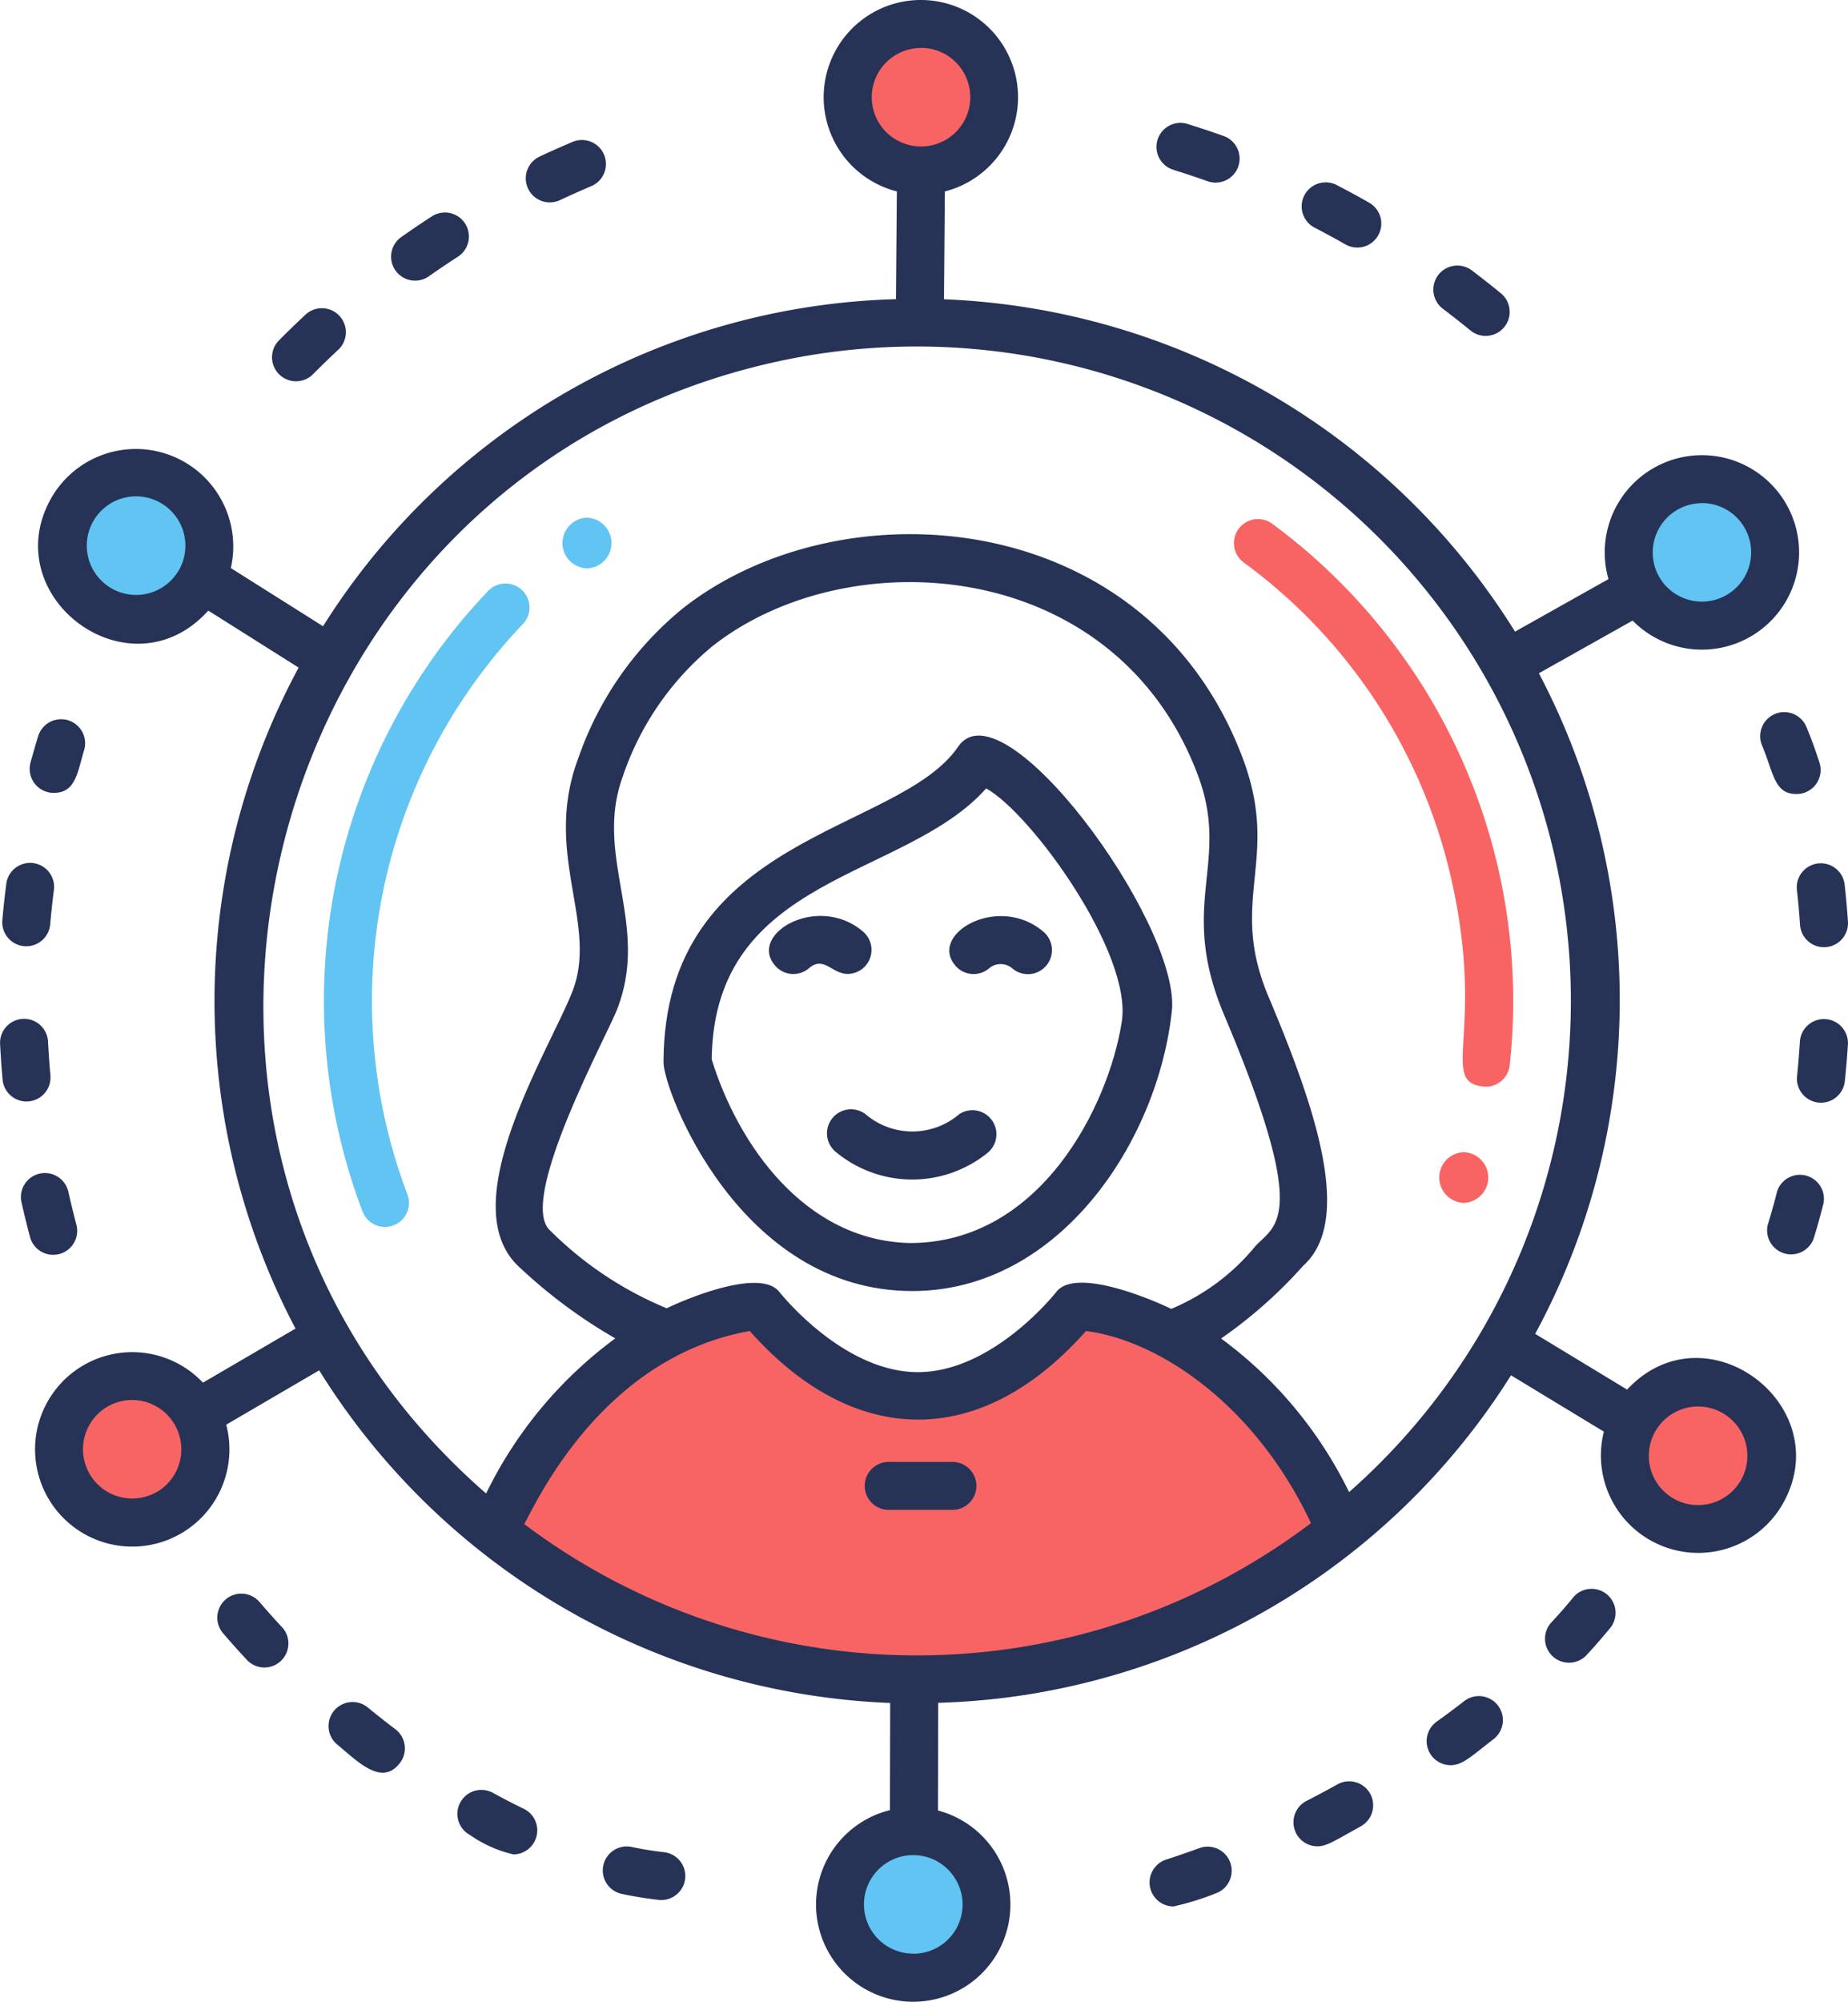 <svg xmlns="http://www.w3.org/2000/svg" width="64.654" height="70" viewBox="0 0 64.654 70"><g transform="translate(17.893 46.45)"><path d="M1270.161,1612.245c-2.337-5.02-6.576-7.276-9.031-7.276,0,0-2.417,3.131-5.508,3.131s-5.508-3.131-5.508-3.131c-2.388,0-6.576,2.181-8.96,7.138C1241.155,1612.107,1255.625,1625.279,1270.161,1612.245Z" transform="translate(-1241.155 -1604.969)" fill="#f86464"/></g><g transform="translate(19.656 18.103)"><path d="M1249.077,1493.479a.887.887,0,0,1,0-1.773A.887.887,0,0,1,1249.077,1493.479Z" transform="translate(-1248.197 -1491.706)" fill="#61c4f2"/></g><g transform="translate(50.331 40.29)"><path d="M1371.646,1582.13a.887.887,0,0,1,0-1.773A.887.887,0,0,1,1371.646,1582.13Z" transform="translate(-1370.766 -1580.357)" fill="#f86464"/></g><g transform="translate(29.705 0.839)"><path d="M1293.48,1425.3a2.564,2.564,0,1,1-2.553-2.573A2.563,2.563,0,0,1,1293.48,1425.3Z" transform="translate(-1288.352 -1422.723)" fill="#f86464"/></g><g transform="translate(1.184 15.459)"><ellipse cx="2.563" cy="2.563" rx="2.563" ry="2.563" transform="matrix(0.715, -0.699, 0.7, 0.714, 0, 3.585)" fill="#61c4f2"/></g><g transform="translate(2.109 48.119)"><path d="M1179.38,1611.976a2.563,2.563,0,1,1-.953,3.5A2.566,2.566,0,0,1,1179.38,1611.976Z" transform="translate(-1178.088 -1611.638)" fill="#f86464"/></g><g transform="translate(29.433 64.037)"><path d="M1287.263,1677.789a2.565,2.565,0,1,1,2.553,2.573A2.564,2.564,0,0,1,1287.263,1677.789Z" transform="translate(-1287.263 -1675.238)" fill="#61c4f2"/></g><g transform="translate(56.892 48.355)"><path d="M1398.252,1617.355a2.563,2.563,0,1,1,3.507-.923A2.561,2.561,0,0,1,1398.252,1617.355Z" transform="translate(-1396.979 -1612.579)" fill="#f86464"/></g><g transform="translate(57.028 16.756)"><path d="M1401.36,1491.108a2.563,2.563,0,1,1,.954-3.5A2.566,2.566,0,0,1,1401.36,1491.108Z" transform="translate(-1397.523 -1486.321)" fill="#61c4f2"/></g><g transform="translate(43.162 18.138)"><path d="M1350.847,1511.7c-1.53-.168.055-1.9-1.072-7.063a18.863,18.863,0,0,0-7.306-11.264.84.84,0,0,1,1-1.351,20.728,20.728,0,0,1,8.307,18.936A.84.84,0,0,1,1350.847,1511.7Z" transform="translate(-1342.12 -1491.844)" fill="#f86464"/></g><g transform="translate(11.324 20.394)"><path d="M1216.266,1522.826a20.755,20.755,0,0,1,4.383-21.685.839.839,0,0,1,1.239,1.132,19.085,19.085,0,0,0-4.052,19.955A.84.84,0,0,1,1216.266,1522.826Z" transform="translate(-1214.907 -1500.857)" fill="#61c4f2"/></g><g transform="translate(0 0)"><path d="M1285.575,1575.851a4.189,4.189,0,0,0,5.292,0,.84.84,0,0,0-1-1.346,2.523,2.523,0,0,1-3.284,0A.84.84,0,0,0,1285.575,1575.851Z" transform="translate(-1256.305 -1535.546)" fill="#263357"/><path d="M1303.75,1549.195a.624.624,0,0,1,.805,0,.84.84,0,0,0,1.1-1.272c-1.573-1.354-4.042.07-3.085,1.182A.839.839,0,0,0,1303.75,1549.195Z" transform="translate(-1269.143 -1515.335)" fill="#263357"/><path d="M1278.555,1549.191c.516-.443.81.2,1.349.2a.84.84,0,0,0,.549-1.474c-1.576-1.358-4.043.075-3.083,1.184A.841.841,0,0,0,1278.555,1549.191Z" transform="translate(-1250.252 -1515.334)" fill="#263357"/><path d="M1271.116,1541.568c5.145,0,8.625-5.251,9.09-9.868.2-3.1-5.93-11.444-7.484-9.168-2.084,3.057-10.308,3.035-10.308,11.049C1262.414,1534.522,1265.041,1541.568,1271.116,1541.568Zm2.589-17.574c1.565.861,5.135,5.783,4.739,8.172-.458,2.913-2.835,7.723-7.406,7.723-3.7-.078-6.034-3.481-6.939-6.424C1264.178,1526.991,1270.843,1527.2,1273.7,1523.994Z" transform="translate(-1239.2 -1496.422)" fill="#263357"/><path d="M1293.624,1623.636h-2.229a.839.839,0,0,0,0,1.678h2.229A.839.839,0,0,0,1293.624,1623.636Z" transform="translate(-1260.303 -1572.515)" fill="#263357"/><path d="M1171.65,1542.054q.054-.612.132-1.218a.84.84,0,0,0-1.666-.214q-.083.639-.14,1.285A.84.84,0,0,0,1171.65,1542.054Z" transform="translate(-1169.894 -1509.731)" fill="#263357"/><path d="M1174.5,1585.056q-.157-.59-.292-1.19a.84.84,0,0,0-1.639.367q.142.633.308,1.254A.84.84,0,0,0,1174.5,1585.056Z" transform="translate(-1171.821 -1542.208)" fill="#263357"/><path d="M1174.65,1522.453c.771,0,.828-.716,1.063-1.491a.84.84,0,0,0-1.608-.488q-.139.456-.266.916A.84.84,0,0,0,1174.65,1522.453Z" transform="translate(-1172.771 -1494.727)" fill="#263357"/><path d="M1171.425,1563.67q-.055-.613-.086-1.223a.84.84,0,0,0-1.677.083q.032.643.09,1.289A.84.84,0,0,0,1171.425,1563.67Z" transform="translate(-1169.66 -1526.049)" fill="#263357"/><path d="M1256.043,1677.543a11.386,11.386,0,0,1-1.158-.187.839.839,0,0,0-.349,1.641,13.043,13.043,0,0,0,1.328.214A.839.839,0,0,0,1256.043,1677.543Z" transform="translate(-1232.798 -1612.773)" fill="#263357"/><path d="M1217.9,1658.1q-.49-.372-.965-.761a.84.84,0,0,0-1.065,1.3c.685.561,1.55,1.485,2.192.638A.839.839,0,0,0,1217.9,1658.1Z" transform="translate(-1204.068 -1597.631)" fill="#263357"/><path d="M1201.428,1642.248a.84.84,0,0,0-1.277,1.091c.278.324.569.649.865.966a.84.84,0,0,0,1.227-1.146C1201.963,1642.86,1201.689,1642.553,1201.428,1642.248Z" transform="translate(-1192.359 -1586.24)" fill="#263357"/><path d="M1235.909,1670.09c-.357-.172-.72-.36-1.081-.558a.839.839,0,0,0-.809,1.471,4.435,4.435,0,0,0,1.524.681A.84.84,0,0,0,1235.909,1670.09Z" transform="translate(-1217.582 -1606.838)" fill="#263357"/><path d="M1386.536,1641.551c-.24.3-.505.6-.79.906a.84.84,0,0,0,1.231,1.142c.309-.334.6-.668.864-.992A.84.84,0,0,0,1386.536,1641.551Z" transform="translate(-1331.486 -1585.705)" fill="#263357"/><path d="M1370.423,1656.43q-.48.373-.985.734a.84.84,0,0,0,.49,1.521c.415,0,.7-.291,1.524-.928A.84.84,0,0,0,1370.423,1656.43Z" transform="translate(-1319.177 -1596.959)" fill="#263357"/><path d="M1332.1,1677.416q-.581.212-1.158.4a.84.84,0,0,0,.254,1.64,9.813,9.813,0,0,0,1.482-.459A.839.839,0,0,0,1332.1,1677.416Z" transform="translate(-1290.139 -1612.79)" fill="#263357"/><path d="M1352.014,1668.335q-.539.3-1.087.581a.84.84,0,0,0,.384,1.586c.319,0,.583-.18,1.519-.7A.839.839,0,0,0,1352.014,1668.335Z" transform="translate(-1305.22 -1605.939)" fill="#263357"/><path d="M1420.835,1540.952c.045.4.082.809.108,1.216a.84.84,0,0,0,1.677-.111c-.029-.433-.068-.867-.115-1.292A.84.84,0,0,0,1420.835,1540.952Z" transform="translate(-1357.968 -1509.83)" fill="#263357"/><path d="M1415.76,1520.043c.415,1,.428,1.7,1.208,1.7a.84.84,0,0,0,.8-1.1c-.139-.435-.293-.855-.456-1.247A.84.84,0,0,0,1415.76,1520.043Z" transform="translate(-1354.113 -1493.977)" fill="#263357"/><path d="M1420.945,1562.572q-.04.618-.1,1.224a.84.84,0,0,0,1.671.172c.044-.424.08-.853.109-1.285A.84.84,0,0,0,1420.945,1562.572Z" transform="translate(-1357.974 -1526.15)" fill="#263357"/><path d="M1416.975,1583.938c-.1.4-.211.792-.327,1.167a.84.84,0,0,0,1.6.5c.126-.4.244-.827.352-1.257A.84.84,0,0,0,1416.975,1583.938Z" transform="translate(-1354.801 -1542.278)" fill="#263357"/><path d="M1332.053,1438.23q.586.183,1.163.388a.839.839,0,0,0,.563-1.581q-.608-.216-1.226-.409a.839.839,0,1,0-.5,1.6Z" transform="translate(-1290.968 -1432.281)" fill="#263357"/><path d="M1370.339,1457.96q.489.37.964.758a.839.839,0,0,0,1.065-1.3q-.5-.409-1.016-.8A.839.839,0,0,0,1370.339,1457.96Z" transform="translate(-1319.858 -1447.162)" fill="#263357"/><path d="M1352.063,1446.406q.544.281,1.076.584a.839.839,0,0,0,.833-1.457q-.562-.322-1.138-.618A.839.839,0,0,0,1352.063,1446.406Z" transform="translate(-1306.069 -1438.444)" fill="#263357"/><path d="M1244.353,1440.985q.553-.259,1.12-.5a.84.84,0,0,0-.65-1.548q-.6.251-1.183.525A.839.839,0,0,0,1244.353,1440.985Z" transform="translate(-1224.761 -1433.987)" fill="#263357"/><path d="M1209.1,1464.709q.431-.434.88-.852a.839.839,0,0,0-1.144-1.229q-.474.441-.929.9A.839.839,0,0,0,1209.1,1464.709Z" transform="translate(-1198.147 -1451.625)" fill="#263357"/><path d="M1225.627,1451.256q.5-.352,1.016-.686a.839.839,0,0,0-.912-1.409q-.544.351-1.071.723A.839.839,0,0,0,1225.627,1451.256Z" transform="translate(-1210.621 -1441.595)" fill="#263357"/><path d="M1230.156,1467.964l-3.215-1.949a24.5,24.5,0,0,0,.129-23.1l3.28-1.842a3.4,3.4,0,1,0-.845-1.45l-3.269,1.836a24.678,24.678,0,0,0-19.979-11.622l.031-3.771a3.4,3.4,0,1,0-1.68,0l-.031,3.767a24.47,24.47,0,0,0-20.044,11.438l-3.226-2.034a3.409,3.409,0,0,0-6.256-2.495c-2.026,3.47,2.719,7.035,5.467,3.982l3.161,1.993a24.62,24.62,0,0,0-1.894,4.555h0a24.57,24.57,0,0,0,1.785,18.559l-3.239,1.891a3.4,3.4,0,1,0,.815,1.469l3.252-1.9a24.663,24.663,0,0,0,19.977,11.632l-.009,3.747a3.4,3.4,0,1,0,1.68.013l.009-3.765a24.505,24.505,0,0,0,20.04-11.453l3.249,1.97a3.406,3.406,0,0,0,6.235,2.566C1237.588,1468.563,1232.922,1465,1230.156,1467.964Zm2.616-31a1.723,1.723,0,1,1-1.494,2.578A1.724,1.724,0,0,1,1232.772,1436.967Zm-53.29,2.355a1.724,1.724,0,1,1-.622-2.356h0A1.725,1.725,0,0,1,1179.483,1439.322Zm-.77,32.227a1.723,1.723,0,1,1-.859-3.219A1.727,1.727,0,0,1,1178.712,1471.549Zm26.74-50.5a1.724,1.724,0,1,1-1.225,2.936A1.722,1.722,0,0,1,1205.452,1421.05Zm-.272,66.643a1.723,1.723,0,1,1,1.224-2.936A1.723,1.723,0,0,1,1205.18,1487.693Zm-13.609-15.027c.282-.42,2.561-5.8,7.891-6.746,3.546,4,7.984,4.259,11.764,0,2.546.326,5.916,2.563,7.87,6.718A22.851,22.851,0,0,1,1191.571,1472.666Zm3.465-26.185a10.079,10.079,0,0,1,3.129-4.515c4.755-3.739,14.1-3.139,16.974,4.515,1.166,3.1-.73,4.481.925,8.4,3,7.1,1.811,7.309,1.1,8.056a7.589,7.589,0,0,1-2.955,2.209c-.817-.393-3.362-1.441-4.021-.594-.022.028-2.212,2.806-4.844,2.806s-4.822-2.778-4.843-2.8c-.636-.822-3.062.146-3.946.566a12.553,12.553,0,0,1-4.079-2.721c-1.15-1.032,1.945-6.722,2.338-7.715C1196,1451.676,1193.968,1449.319,1195.036,1446.481Zm25.394,25.071a14.619,14.619,0,0,0-4.478-5.37,16.266,16.266,0,0,0,2.868-2.539c1.762-1.58.46-5.46-1.21-9.417-1.436-3.408.439-4.774-.9-8.335-3.323-8.834-14.025-9.615-19.585-5.244a11.667,11.667,0,0,0-3.662,5.243c-1.26,3.349.73,5.792-.212,8.172-.832,2.1-4.229,7.484-1.837,9.636a17.916,17.916,0,0,0,3.344,2.48,14.737,14.737,0,0,0-4.52,5.423c-14.133-12.291-8.035-35.614,10.2-39.585a22.886,22.886,0,0,1,19.992,39.537Zm13.7-.4a1.728,1.728,0,0,1-2.359.621h0a1.724,1.724,0,1,1,2.359-.621Z" transform="translate(-1173.231 -1419.372)" fill="#263357"/></g></svg>